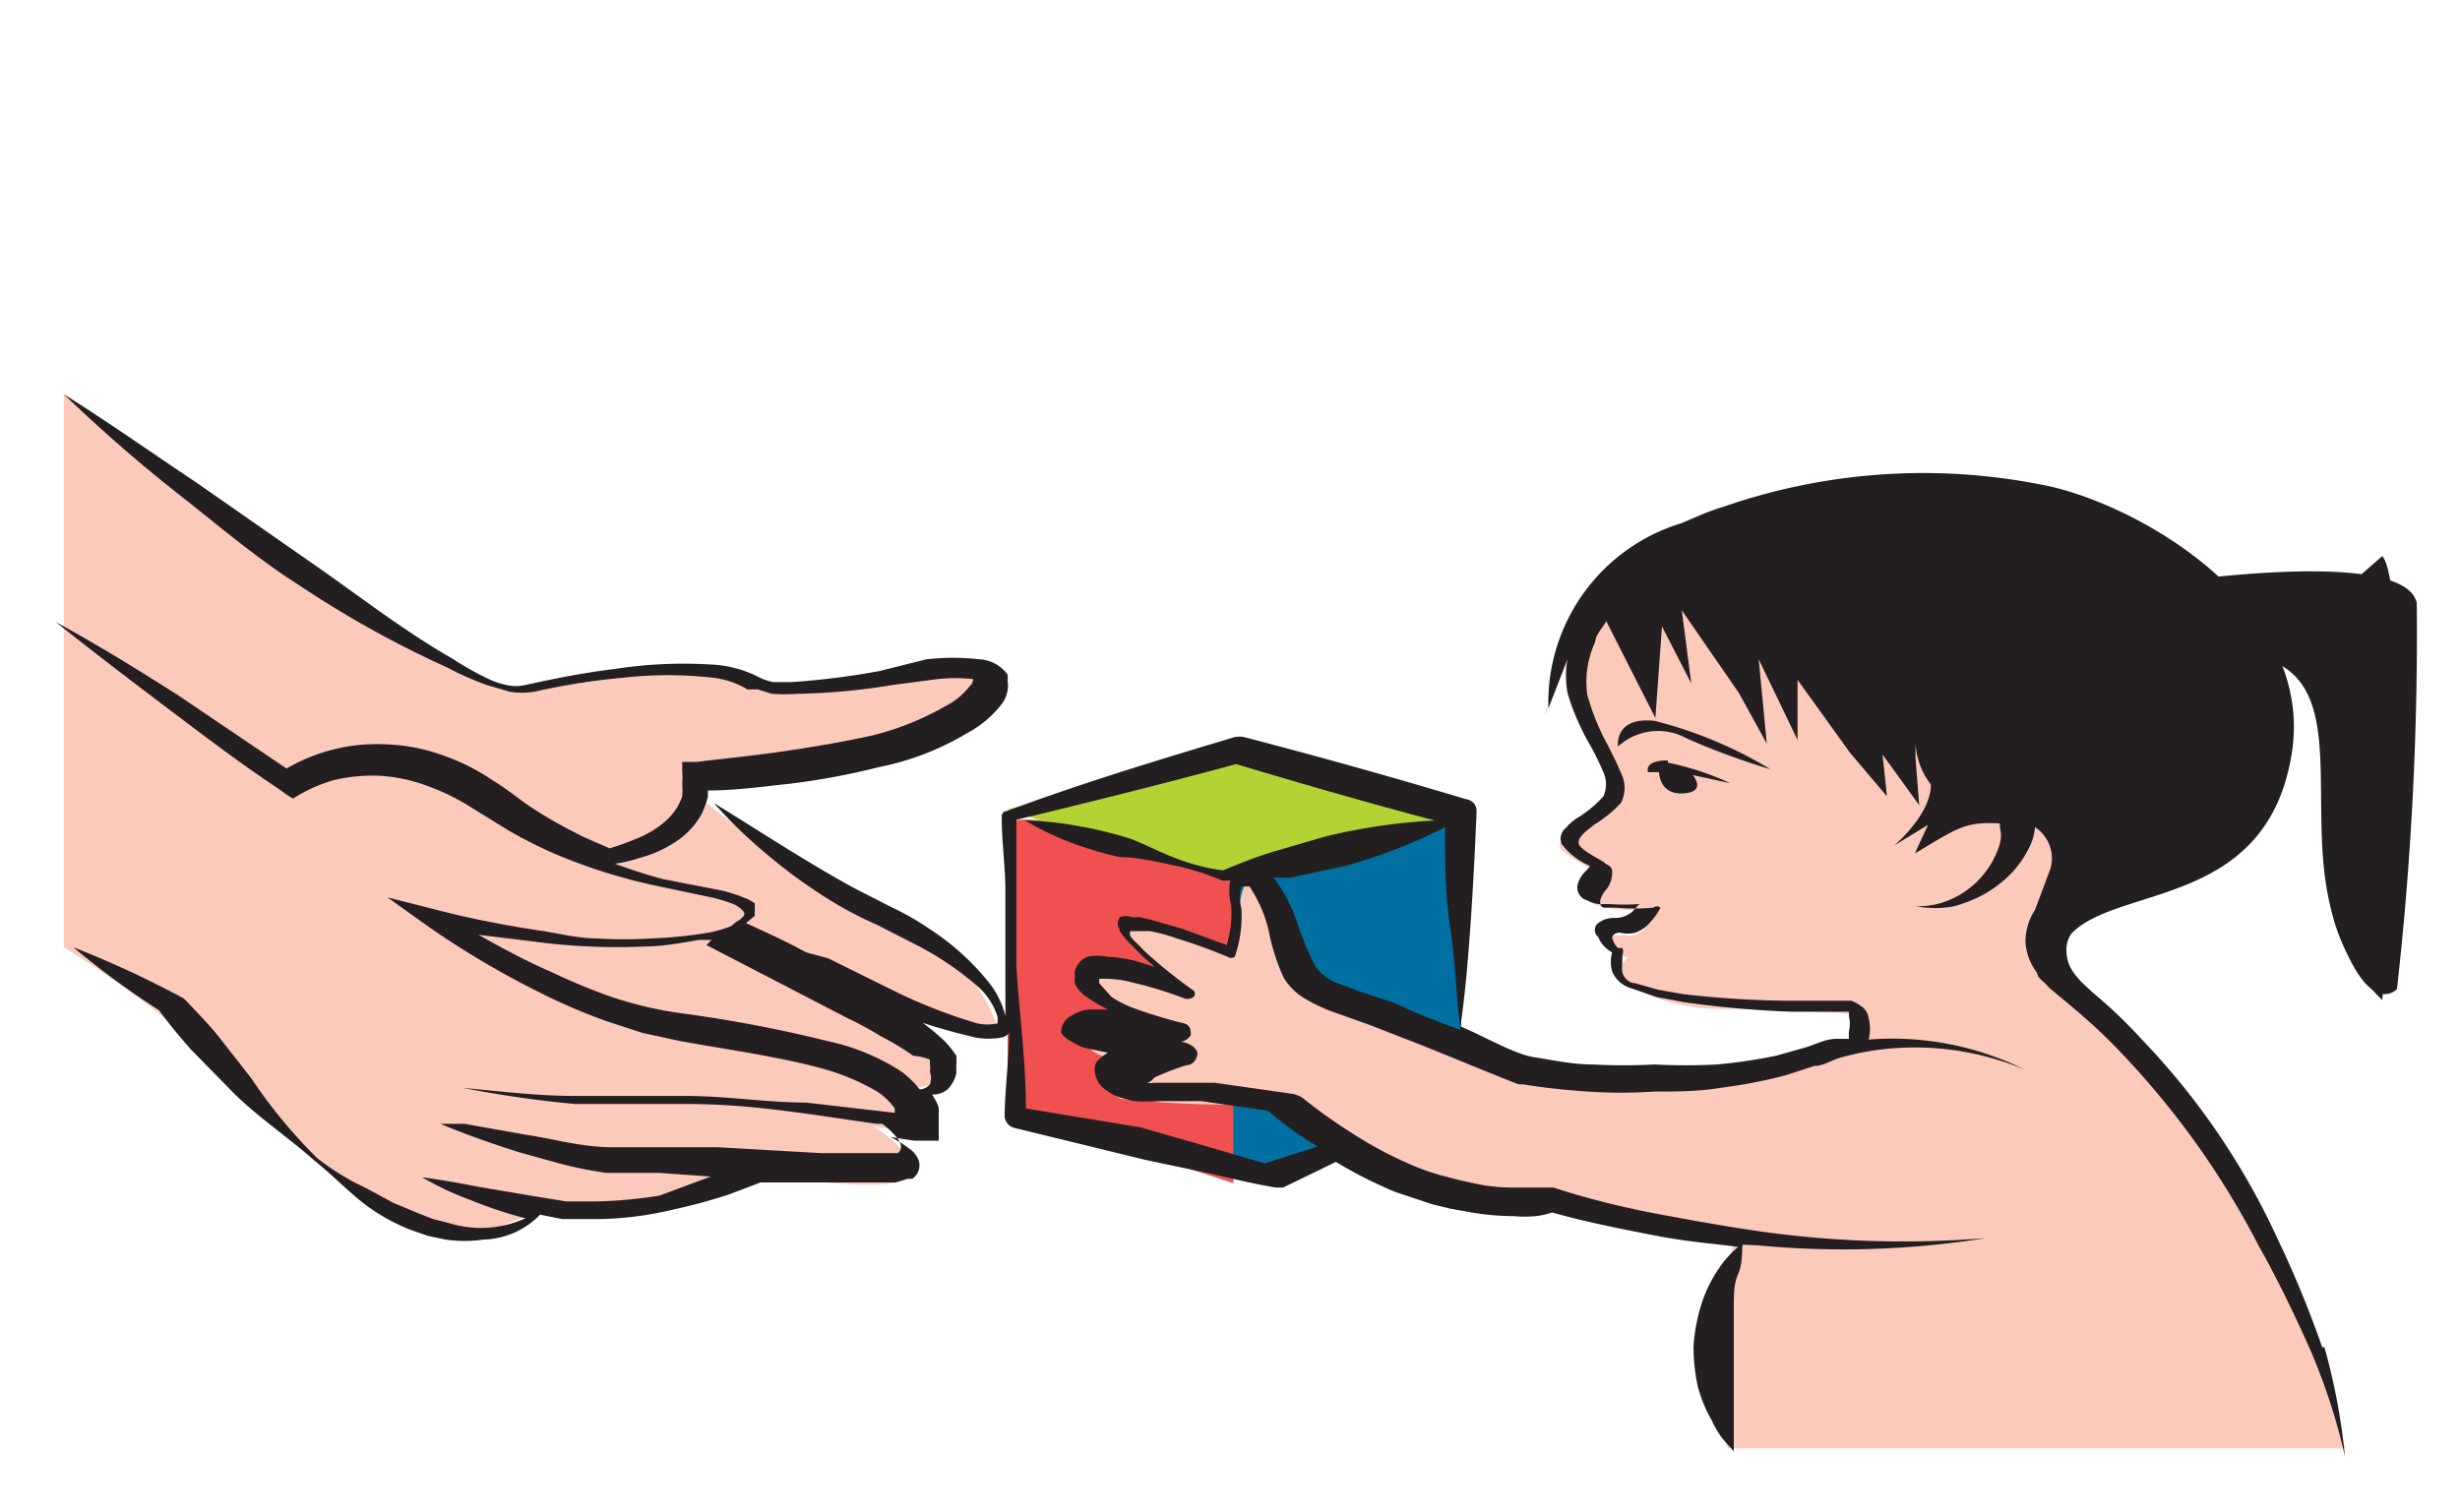 <svg id="Capa_1" data-name="Capa 1" xmlns="http://www.w3.org/2000/svg" viewBox="0 0 33.57 20.64"><defs><style>.cls-1{fill:#0070a2;}.cls-2{fill:#f05050;}.cls-3{fill:#fbcabb;}.cls-4{fill:#b3d335;}.cls-5,.cls-6{fill:#231f20;}.cls-6{fill-rule:evenodd;}</style></defs><title>3-12meses</title><polygon class="cls-1" points="15.71 10.76 20.03 10.94 19.91 14.94 17.37 16.2 15.62 15.56 15.71 10.76"/><path class="cls-2" d="M13.75,11.24v3.91l3.08,1V11.89s-2.73-.93-3.08-.65"/><path class="cls-3" d="M.87,5.38v7.55A14,14,0,0,1,3,14.54a8.19,8.19,0,0,0,2.5,2.05,2.25,2.25,0,0,0,1.2.2l.64-.25a9.94,9.94,0,0,0,2.28-.17c.35-.19.72-.34.72-.34s2,.32,2.08,0-.51-.66-.51-.66.73.15.61-.08-.26-.49-.26-.49.54.17.54-.2-.44-.64-.44-.64l-.29-.2s1.54.49,1.55.29A2.11,2.11,0,0,0,12.88,13c-.29-.15-2-1.12-2.37-1.38s-1-.76-1-.76l.11-.3s3-.13,3.39-.67.53-.7.16-.7-2.36.27-2.36.27a3.74,3.74,0,0,0-1.94-.34,6,6,0,0,1-2,.25A23.61,23.61,0,0,1,3,7C2.1,6.33.87,5.38.87,5.38"/><polygon class="cls-4" points="13.74 11.05 15.8 11.72 17.02 12.04 19.91 11.16 16.99 10.24 13.74 11.05"/><path class="cls-3" d="M24.71,14.35a2.08,2.08,0,0,1-.55.34,11.33,11.33,0,0,1-3.19,0l-3-1.23s-.44-1-.52-1.07S17.31,12,17.1,12s-.2.63-.2.63l-.12.35a7.84,7.84,0,0,0-1.34-.4c-.1.06,0,.32,0,.32l.58.52a4.17,4.17,0,0,0-1.1-.17c-.13.08.24.55.47.62s-.06.14-.06.14-.62,0-.49.25.66.21.71.21-.57.43-.25.53a14.56,14.56,0,0,0,2,.07l.63.35a6.56,6.56,0,0,0,2.29,1.05c.65-.05.94-.1.94-.1l2.51.56a14.56,14.56,0,0,0-.38,1.7,7.55,7.55,0,0,0,.29,1.14H32a9.6,9.6,0,0,0-1.11-2.8c-.69-.93-1-2-1.58-2.41s-1.51-1.47-1.3-2,1-2.31.35-2.94a27.59,27.59,0,0,0-4.62-2.24,16.06,16.06,0,0,0-2,.88,1.33,1.33,0,0,0-.23,1.54c.36.66.58,1,.42,1.18s-.78.47-.62.62a2.05,2.05,0,0,0,.52.31s-.24.17-.19.33.54.18.54.18h.4s-.1.36-.35.35-.45,0-.33.13a.58.58,0,0,0,.32.17s-.23.17-.05.35a2.59,2.59,0,0,0,1.39.35c.53,0,1.59.06,1.59.06a.22.22,0,0,1,.14.36c-.18.28-.12.2-.12.2Z"/><path class="cls-5" d="M19,13.68h0l-.43-.14-.37-.14a.65.65,0,0,1-.25-.21,4.16,4.16,0,0,1-.25-.6,2.11,2.11,0,0,0-.32-.61l.23,0,.75-.16a7.24,7.24,0,0,0,1.36-.53c0,.46,0,.91.07,1.37s.08.93.14,1.4l-.5-.19ZM16.8,12.35h0a1.48,1.48,0,0,1-.06.55l-.6-.22-.38-.11-.2-.05h-.11a.24.24,0,0,0-.17,0c-.06.11,0,.14,0,.19a1.47,1.47,0,0,0,.1.13l.23.23.15.13-.22-.07a1.76,1.76,0,0,0-.43-.07.68.68,0,0,0-.27,0,.29.29,0,0,0-.17.19.19.19,0,0,0,0,.08.3.3,0,0,0,0,.1.44.44,0,0,0,.12.15,2.23,2.23,0,0,0,.33.2l-.27,0a.54.54,0,0,0-.22.08.26.26,0,0,0-.15.23h0v0h0l0,0a.29.29,0,0,0,.11.11,1.24,1.24,0,0,0,.2.1l.33.07a.61.61,0,0,0-.16.13.26.26,0,0,0,0,.21.33.33,0,0,0,.15.18.61.61,0,0,0,.17.09l.19.05a2.3,2.3,0,0,0,.36,0l.33,0,.23,0,.91.13a4.91,4.91,0,0,0,.68.49h0l-.72.23-.82-.24-.87-.25L14,15.13c0-.65-.09-1.29-.13-1.94,0-.34,0-.69,0-1s0-.64,0-1c1-.24,2-.49,3-.76.9.27,1.8.53,2.71.77a8,8,0,0,0-1.5.22l-.72.21c-.23.07-.45.16-.67.25a2.65,2.65,0,0,1-.63-.16c-.22-.08-.42-.19-.63-.27a5.35,5.35,0,0,0-.69-.17,4.53,4.53,0,0,0-.75-.08h0a0,0,0,0,0,0,0,4,4,0,0,0,.62.3,5.16,5.16,0,0,0,.67.2c.24,0,.49.06.73.11a3.49,3.49,0,0,1,.67.21h.11A.71.71,0,0,0,16.8,12.35ZM15,14.2Zm-2.31.26h0l0,.07a.36.36,0,0,1,0,.1.25.25,0,0,1,0,.17.19.19,0,0,1-.14.07,1.24,1.24,0,0,0-.26-.25,3,3,0,0,0-1-.41,18.46,18.46,0,0,0-2-.38,5.25,5.25,0,0,1-.91-.21,8,8,0,0,1-.85-.35c-.35-.15-.68-.33-1-.51l.74.09a8.51,8.51,0,0,0,1.52.07c.25,0,.51-.05.75-.09l.17,0-.07.07h0l1.93,1a5,5,0,0,1,.46.25,3.5,3.5,0,0,1,.43.26A.85.85,0,0,1,12.68,14.46Zm19,3.93c-.17-.49-.38-1-.6-1.46a9.87,9.87,0,0,0-1.87-2.75,6.6,6.6,0,0,0-.66-.63l-.15-.14a1.27,1.27,0,0,1-.11-.13.51.51,0,0,1-.1-.29.38.38,0,0,1,.07-.25c.65-.66,2.65-.35,3-2.43s-2.18-3.48-3.44-3.7a8.3,8.3,0,0,0-4.29.3h0a3.35,3.35,0,0,0-.38.14l-.21.09a2.56,2.56,0,0,0-1.82,2.53L21.39,9a1.36,1.36,0,0,0,0,.45,3.25,3.25,0,0,0,.32.74,3.78,3.78,0,0,1,.17.35.4.4,0,0,1,0,.33,1.61,1.61,0,0,1-.33.28.65.65,0,0,0-.18.15.19.19,0,0,0-.06.22.94.94,0,0,0,.39.3l0,0-.05.06a.41.41,0,0,0-.12.19.18.18,0,0,0,.13.22.44.44,0,0,0,.15.05l.15,0a2.77,2.77,0,0,0,.41,0l-.09.1a.36.36,0,0,1-.24.09.35.35,0,0,0-.23.07.12.12,0,0,0,0,.19A.41.41,0,0,0,22,13l0,0h0a0,0,0,0,1,0,0,.49.49,0,0,0,0,.26.4.4,0,0,0,.26.23l.35.12.37.07a14.09,14.09,0,0,0,1.47.13h.78a.16.16,0,0,1,0,.06.41.41,0,0,1,0,.21h0s0,.07,0,.1l-.17,0c-.15,0-.29.08-.43.12l-.39.11a7.18,7.18,0,0,1-.81.12,8,8,0,0,1-.85,0,8.06,8.06,0,0,1-.85,0c-.27,0-.54-.06-.8-.1s-.69-.29-1-.42c.07-.48.11-1,.14-1.43s.06-1,.08-1.51a.16.16,0,0,0-.14-.16h0c-1-.3-2-.58-3-.84h0a.31.31,0,0,0-.19,0c-1,.3-2.06.62-3.08,1h0s-.07,0-.07.08c0,.35.05.69.05,1s0,.69,0,1,0,.48,0,.72v0a1.19,1.19,0,0,0-.21-.44,3.41,3.41,0,0,0-.81-.74,3.72,3.72,0,0,0-.52-.3l-.51-.26c-.66-.36-1.28-.77-1.93-1.17l0,0a6.59,6.59,0,0,0,.76.73,7.05,7.05,0,0,0,.93.66,5.28,5.28,0,0,0,.53.27l.51.26a4.2,4.2,0,0,1,.89.6.93.93,0,0,1,.25.39.34.34,0,0,1,0,.1s0,.05,0,0h0a.65.65,0,0,1-.27,0,7.08,7.08,0,0,1-1.11-.43l-.93-.46L11,13c-.27-.15-.54-.27-.82-.4l.12-.1s0-.14,0-.17l0,0,0,0h0l-.08-.05a2.42,2.42,0,0,0-.35-.12L9.05,12c-.23-.06-.44-.13-.66-.21a1.87,1.87,0,0,0,.34-.08,1.64,1.64,0,0,0,.52-.24,1.05,1.05,0,0,0,.33-.37,1.43,1.43,0,0,0,.08-.22s0-.06,0-.09c.37,0,.73-.05,1.1-.09A9.7,9.7,0,0,0,12,10.47,3.75,3.75,0,0,0,13.21,10a1.45,1.45,0,0,0,.46-.39.42.42,0,0,0,.08-.32.34.34,0,0,0,0-.08v0h0s0,0,0,0A.5.5,0,0,0,13.37,9a3.19,3.19,0,0,0-.73,0L12,9.16a10.46,10.46,0,0,1-1.19.15h-.26a.69.69,0,0,1-.2-.07,1.58,1.58,0,0,0-.66-.17,6.1,6.1,0,0,0-1.29.06c-.42.05-.82.13-1.23.22a.58.58,0,0,1-.26,0,1.14,1.14,0,0,1-.26-.09A3.75,3.75,0,0,1,6.19,9C5.56,8.64,5,8.21,4.42,7.8L2.67,6.58c-.6-.4-1.18-.81-1.8-1.2l0,0c.49.47,1,.92,1.56,1.36S3.5,7.62,4.1,8a14.12,14.12,0,0,0,2,1.11,4.41,4.41,0,0,0,.54.24l.31.09a1,1,0,0,0,.35,0,9.53,9.53,0,0,1,1.21-.19,5.44,5.44,0,0,1,1.21,0,1.18,1.18,0,0,1,.48.16l.06,0,.08,0,.19.06a2.47,2.47,0,0,0,.36,0,8.7,8.7,0,0,0,1.29-.12l.61-.08a2.23,2.23,0,0,1,.49,0h0s0,.06-.05.1a1,1,0,0,1-.33.27,3.87,3.87,0,0,1-1,.4c-.36.08-.77.15-1.17.21s-.81.1-1.22.15l-.2,0,0,.12a1,1,0,0,1,0,.17,1.16,1.16,0,0,1,0,.18.77.77,0,0,1-.22.33,1.29,1.29,0,0,1-.41.25,3.82,3.82,0,0,1-.36.13c-.18-.08-.36-.15-.52-.24a5.69,5.69,0,0,1-.55-.32c-.18-.12-.33-.25-.53-.37a2.83,2.83,0,0,0-.65-.33,2.53,2.53,0,0,0-.8-.16,2.49,2.49,0,0,0-.83.1,2.57,2.57,0,0,0-.53.23l-1.48-1c-.55-.35-1.1-.69-1.67-1l0,0c.49.39,1,.78,1.49,1.15s1,.76,1.54,1.12l.14.1L4,10.9a2.14,2.14,0,0,1,.55-.25,2.28,2.28,0,0,1,.64-.06,2.21,2.21,0,0,1,.62.13,3,3,0,0,1,.57.27l.55.34a6.19,6.19,0,0,0,.63.32A7.54,7.54,0,0,0,9,12.1l.71.15a2,2,0,0,1,.32.1c.09.05.15.11.12.15a.27.27,0,0,1-.1.08l0,0h0l-.07.06a1.56,1.56,0,0,1-.37.1,5.82,5.82,0,0,1-.73.07,5.93,5.93,0,0,1-.73,0c-.24,0-.49-.06-.73-.1-.48-.07-1-.17-1.42-.28l-.71-.18.53.38a12,12,0,0,0,1.57.93,7.94,7.94,0,0,0,.89.38l.49.16.51.11c.66.12,1.33.21,1.92.37a3.08,3.08,0,0,1,.77.32.88.88,0,0,1,.24.23l0,.06L11,15.05c-.52,0-1-.08-1.57-.09l-.79,0H7.86c-.51,0-1-.06-1.54-.11v0a15.23,15.23,0,0,0,1.53.22c.26,0,.52,0,.79,0s.52,0,.77,0c.85,0,1.7.15,2.55.27l.08,0a1.29,1.29,0,0,1,.21.2c.06.09.06.16,0,.2h0l-.07,0h-.36c-.19,0-.41,0-.62,0l-1.4-.08-.72,0H8.35c-.41,0-.82-.12-1.17-.17l-.84-.15-.33,0s.41.18,1.08.39l.54.15a5.33,5.33,0,0,0,.65.13l.22,0H9l.7.05h0L9,16.32a6.4,6.4,0,0,1-.86.08h-.2l-.21,0-.43-.07-.77-.13c-.45-.09-.77-.13-.77-.13a4.15,4.15,0,0,0,.66.31,6,6,0,0,0,.75.25h0a1.5,1.5,0,0,1-.68.13,1.59,1.59,0,0,1-.38-.07l-.2-.05-.18-.07-.36-.15L5,16.22a3.43,3.43,0,0,1-.67-.41,6.94,6.94,0,0,1-.9-1.09L3,14.17c-.15-.19-.32-.36-.49-.54l0,0h0A13.59,13.59,0,0,0,1,12.93l0,0a11.38,11.38,0,0,0,1.17.86c.14.19.28.36.44.54l.51.52c.34.36.8.66,1.18,1,.2.16.38.34.58.51a2.61,2.61,0,0,0,.73.43l.23.08.24.05a1.78,1.78,0,0,0,.52,0,1.11,1.11,0,0,0,.77-.34l.3.06.25,0,.27,0a4.65,4.65,0,0,0,1-.13,7.54,7.54,0,0,0,.77-.21l.42-.16.84,0c.23,0,.45,0,.67,0l.33,0,.17-.05.06,0,0,0,0,0a.22.22,0,0,0,.09-.24.33.33,0,0,0-.13-.17,1.53,1.53,0,0,0-.26-.16l.32.05.34,0,0-.22,0-.21c0-.06-.05-.13-.09-.2l0,0a.3.3,0,0,0,.21-.07.44.44,0,0,0,.12-.22s0-.07,0-.1a.74.74,0,0,0,0-.14,1.56,1.56,0,0,0-.16-.2,3.61,3.61,0,0,0-.3-.25c.23.08.47.14.71.2a1,1,0,0,0,.38,0,.18.18,0,0,0,.09-.06c0,.38-.06.77-.06,1.15a.18.18,0,0,0,.15.15l1.76.43.9.19c.3.07.59.14.89.19h.1l.72-.35a6.13,6.13,0,0,0,.81.41l.51.17.25.06.28.05a3.45,3.45,0,0,0,.57.05,1.67,1.67,0,0,0,.31,0,1,1,0,0,0,.22-.05c.46.13.92.22,1.38.31s.77.11,1.16.16a1.44,1.44,0,0,0-.3.35,1.78,1.78,0,0,0-.21.46,2.43,2.43,0,0,0-.1.55,2.57,2.57,0,0,0,.06.55,1.93,1.93,0,0,0,.19.46,1.19,1.19,0,0,0,.2.31l.1.11v-.13c0-.08,0-.19,0-.33s0-.62,0-1c0-.17,0-.35,0-.51s0-.32.06-.45.05-.33.06-.4L24,17a12.33,12.33,0,0,0,3.1-.1s0,0,0,0,0,0,0,0a14,14,0,0,1-3-.08c-.5-.07-1-.16-1.48-.25s-1-.22-1.42-.36l-.24,0-.14,0h-.21a2.4,2.4,0,0,1-.46-.05l-.23-.05-.23-.06a3.12,3.12,0,0,1-.43-.15,5.41,5.41,0,0,1-.79-.42,7.09,7.09,0,0,1-.69-.49h0a.34.34,0,0,0-.15-.06l-1.05-.15h-.14l-.25,0-.24,0h-.22a.15.15,0,0,1-.08,0l0,0s.05,0,.1-.07a3.68,3.68,0,0,1,.44-.17h0c.09,0,.15-.09.15-.16s-.12-.16-.25-.16-.43,0-.63,0l-.27,0-.06,0h0l.28,0c.21,0,.43,0,.64,0h0a.2.2,0,0,0,.2-.09c0-.07,0-.15-.13-.17a6.75,6.75,0,0,1-.68-.21,1.71,1.71,0,0,1-.27-.14L15,13.42s0,0,0,0,0,0,0-.06v0h0l.11,0a1.47,1.47,0,0,1,.34.05,5.49,5.49,0,0,1,.69.21h0a.15.15,0,0,0,.13,0,.06.06,0,0,0,0-.11c-.18-.13-.36-.27-.52-.41a2.39,2.39,0,0,1-.23-.22.52.52,0,0,1-.1-.11s0,0,0-.06h.09l.18,0a2.24,2.24,0,0,1,.37.1,7,7,0,0,1,.69.25h0a.09.09,0,0,0,.1,0,1.67,1.67,0,0,0,.09-.66.59.59,0,0,1,0-.3h.11v0a1.83,1.83,0,0,1,.26.59,2.78,2.78,0,0,0,.21.66.85.85,0,0,0,.32.3,2.27,2.27,0,0,0,.43.19l.42.15.41.16c.55.21,1.08.44,1.62.65h.06c.3.05.59.08.89.1a6.77,6.77,0,0,0,.9,0c.3,0,.6,0,.9-.05a7,7,0,0,0,.89-.17l.4-.13c.13,0,.25-.09.38-.12A3.69,3.69,0,0,1,26,14.3a3.88,3.88,0,0,1,1.63.3h0a0,0,0,0,0,0,0,4.08,4.08,0,0,0-2.13-.41h0a.58.58,0,0,0,0-.29.22.22,0,0,0-.11-.17.4.4,0,0,0-.13-.07h-.14l-.37,0h-.36a13.36,13.36,0,0,1-1.42-.09l-.34-.06-.32-.09c-.09,0-.16-.09-.17-.15s0-.13,0-.23a.14.14,0,0,0,0-.1l-.06,0,0,0A.27.27,0,0,1,22,12.8s0-.06.1-.07a.44.44,0,0,0,.22,0,.49.49,0,0,0,.16-.1.94.94,0,0,0,.18-.24s0,0,0,0a.08.08,0,0,0-.1,0h0a2.91,2.91,0,0,1-.51,0H22l-.1,0c-.06,0-.07-.06-.06-.11a.4.4,0,0,1,.09-.15A.38.38,0,0,0,22,11.9c0-.09-.08-.09-.1-.12s-.31-.16-.35-.25.09-.18.2-.27a1.74,1.74,0,0,0,.37-.3.45.45,0,0,0,0-.41c-.05-.12-.11-.24-.17-.36a3.22,3.22,0,0,1-.29-.71,1.29,1.29,0,0,1,.11-.72c0-.09.1-.19.15-.28l.67,1.32.09-1.25.4.78-.13-1,.78,1.13.38.69L24,9l.53,1.1,0-.82.72,1,.5.59-.06-.57.5.69-.05-.64c0-.5,0-.29,0-.29a1,1,0,0,0,.21.65c0,.41-.5.83-.5.83l.46-.28a.1.1,0,0,0,0,0h0l-.18.39c.56-.33.67-.44,1.16-.41h0l0,0,0,.05a.45.45,0,0,1,0,.23,1.21,1.21,0,0,1-.7.77,1.08,1.08,0,0,1-.44.08l-.18,0v0l.18,0a1.38,1.38,0,0,0,.52,0,2.08,2.08,0,0,0,.32-.12,1.53,1.53,0,0,0,.29-.18,1.4,1.4,0,0,0,.42-.52.71.71,0,0,0,.07-.26.51.51,0,0,1,.21.57l-.21.56a.8.8,0,0,0-.13.43.76.76,0,0,0,.16.43c0,.07.11.13.16.2l.18.15c.23.19.45.38.66.59A11.38,11.38,0,0,1,30.82,17c.26.46.49.94.7,1.41A8.22,8.22,0,0,1,32,19.88l0,0s0,0,0,0A8.57,8.57,0,0,0,31.72,18.39Z"/><polygon class="cls-5" points="21.11 9.68 21.11 9.67 21.07 9.76 21.11 9.68"/><path class="cls-5" d="M22.58,9.84c-.56-.06-.5.35-.5.35a.81.81,0,0,1,.94-.11,9.6,9.6,0,0,0,1.14.42,5.78,5.78,0,0,0-1.58-.66"/><path class="cls-5" d="M22.76,10.38c-.34,0-.27.16-.27.16s.15,0,.15,0,0,.31.33.29.13-.25.13-.25l.51.11a3.8,3.8,0,0,0-.85-.28"/><path class="cls-5" d="M29.26,8s3.54-.58,3.72.23a43.42,43.42,0,0,1-.27,5.27s-.39.44-.84-.89.16-3-.73-3.52S28.4,8.36,29.26,8"/><path class="cls-6" d="M32.51,7.59c.41.5,0,6.06,0,6.06a2.4,2.4,0,0,1-.74-1.52c0-.86.42-3-.62-3.35Z"/></svg>